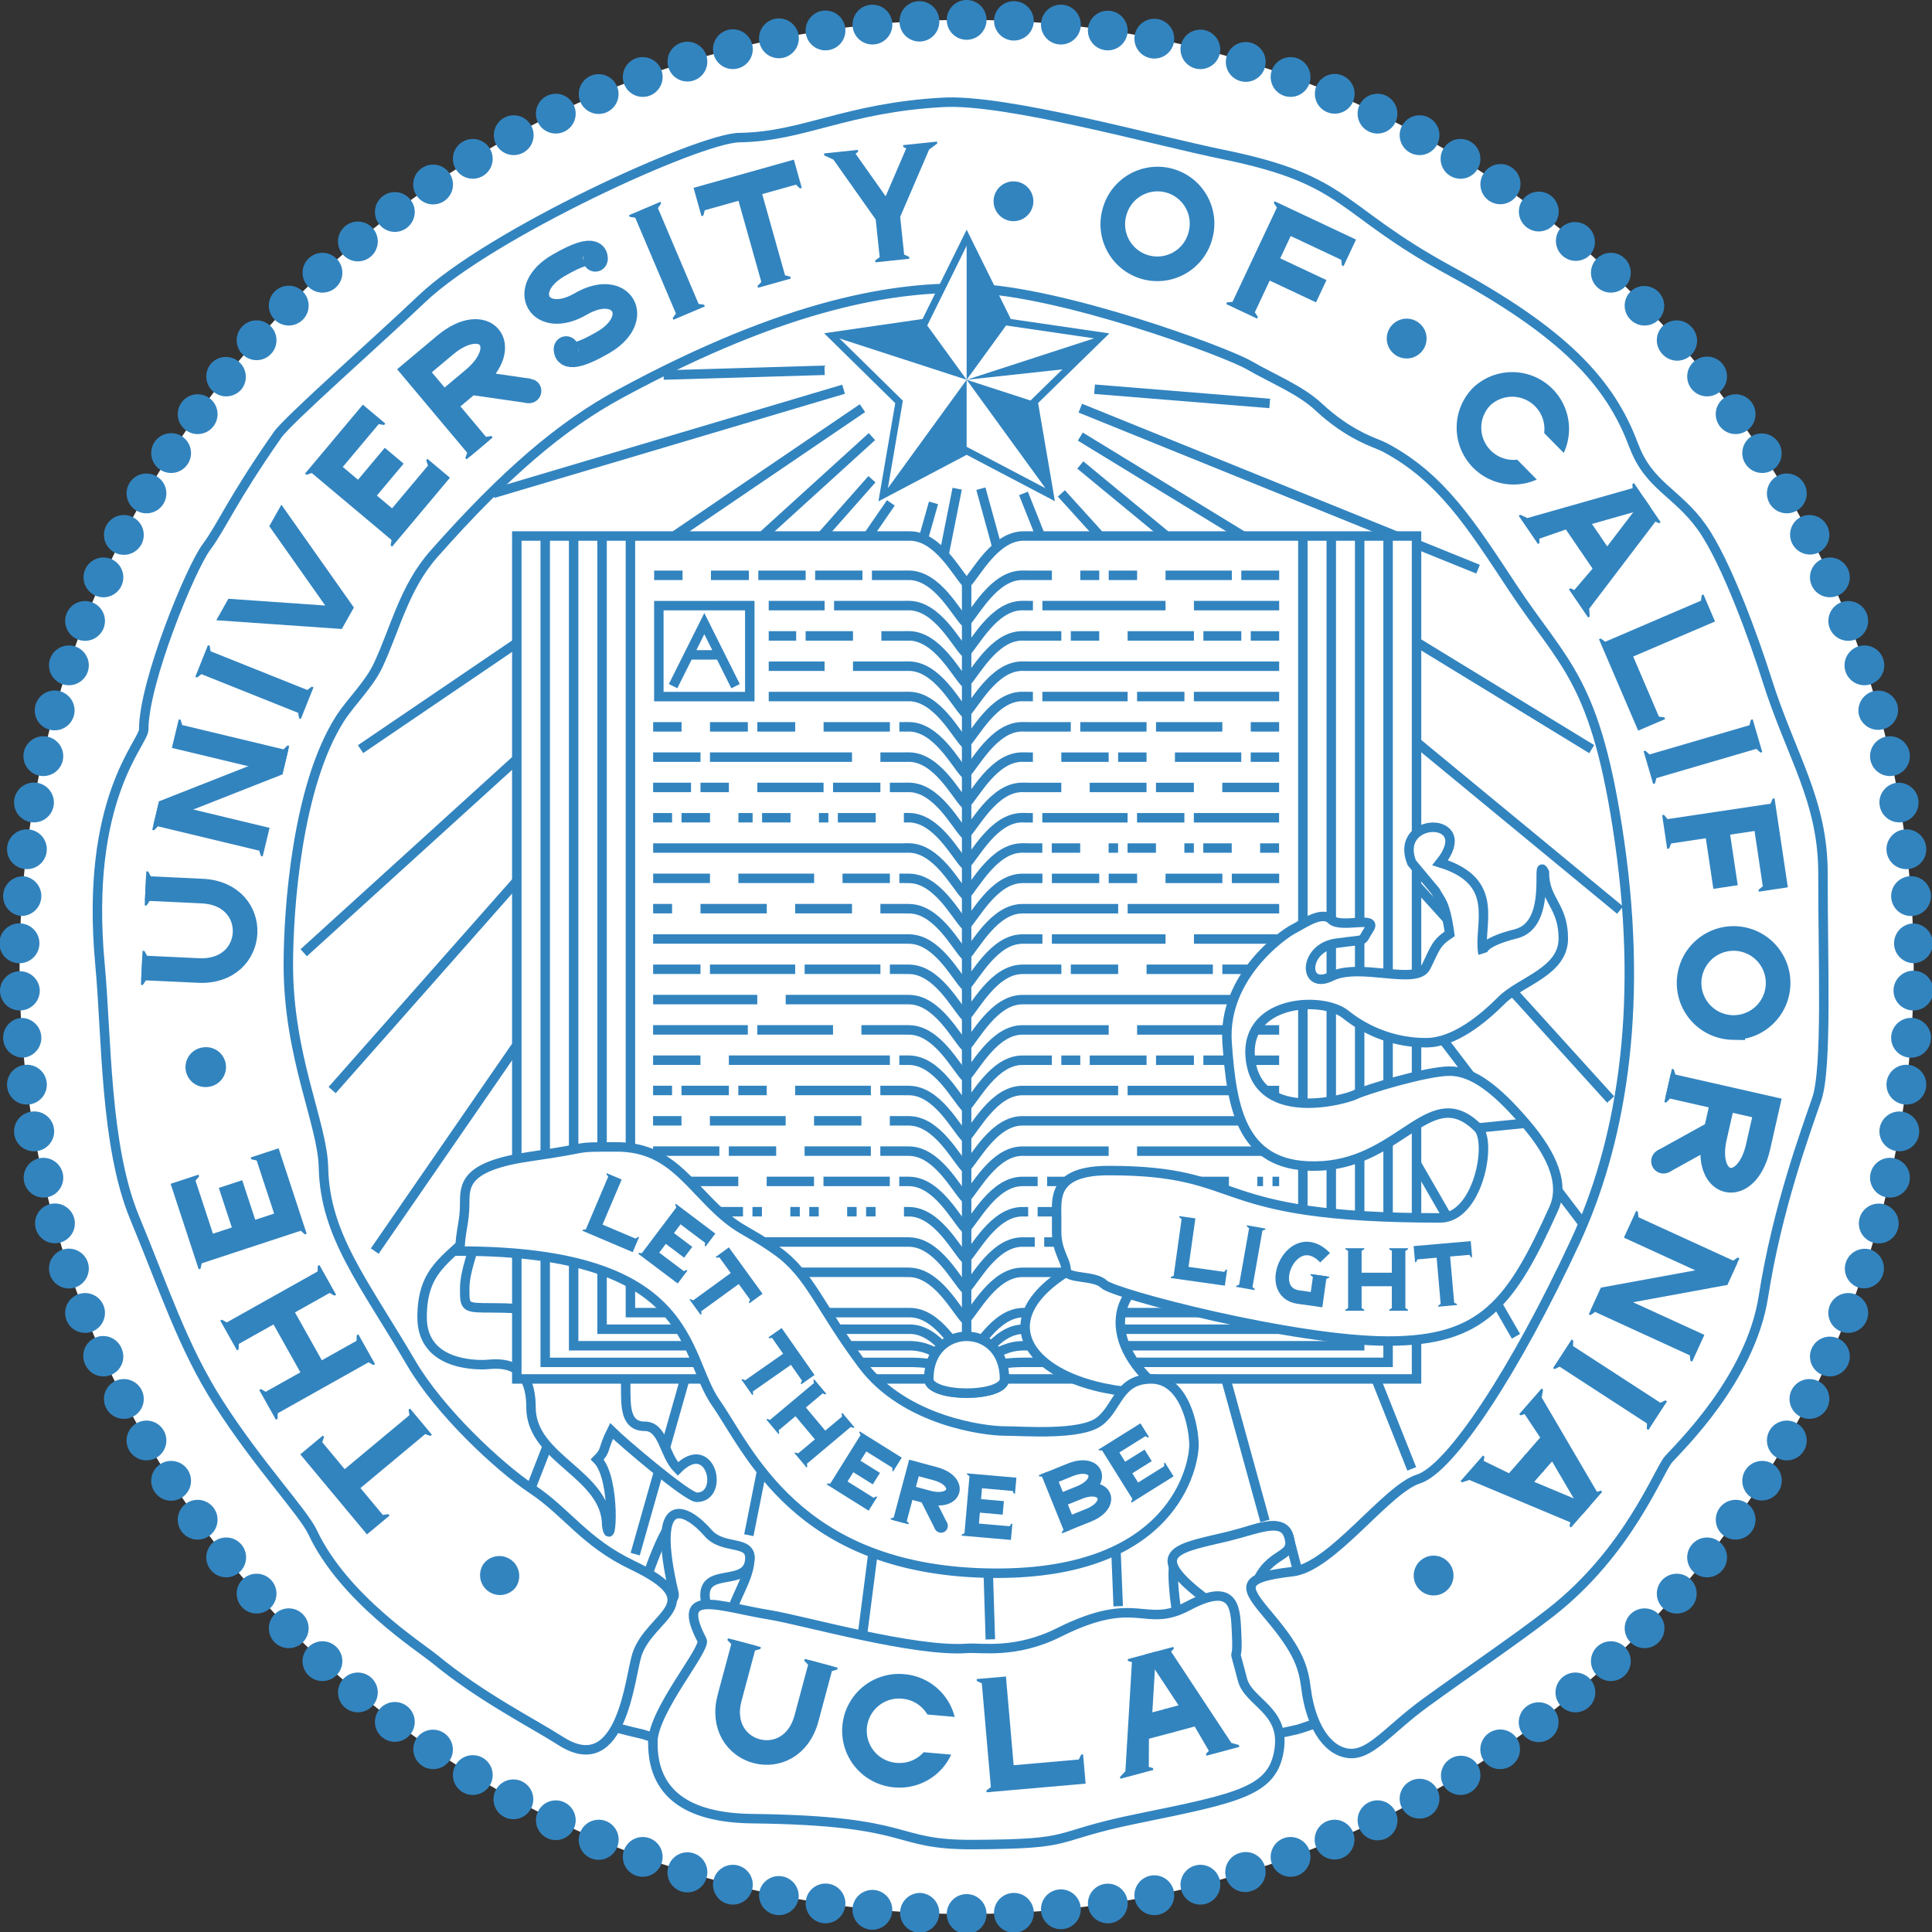 <svg xmlns="http://www.w3.org/2000/svg" width="200" height="200"><rect width="100%" height="100%" fill="#333333" stroke="none"/><style>.B{fill:none}.C{fill:#3284bf}.D{stroke:#3284bf}.E{fill:#fff}.F{stroke-width:2.549}.G{stroke-width:1.402}</style><path d="M198.105 100.098c0 54.144-43.89 98.039-98.039 98.039s-98.039-43.895-98.039-98.04 43.895-98.038 98.04-98.038 98.038 43.894 98.038 98.039zm0 0" class="E"/><path d="M102.125 198.137a2.059 2.059 0 1 1-4.118 0 2.059 2.059 0 0 1 4.118 0zm-4.895-.02a2.055 2.055 0 0 1-2.156 1.953 2.06 2.06 0 0 1 .203-4.113 2.058 2.058 0 0 1 1.953 2.16zm-4.867-.262a2.06 2.06 0 1 1-4.098-.411 2.06 2.06 0 0 1 4.098.411zm-4.871-.507a2.057 2.057 0 1 1-1.727-2.34 2.053 2.053 0 0 1 1.727 2.34zm-4.836-.746a2.057 2.057 0 1 1-4.035-.817 2.06 2.06 0 0 1 4.035.817zm-4.793-.989a2.058 2.058 0 1 1-3.988-1.02 2.052 2.052 0 0 1 2.5-1.484 2.057 2.057 0 0 1 1.488 2.504zm-4.723-1.223a2.059 2.059 0 1 1-3.933-1.215 2.059 2.059 0 0 1 3.934 1.216zm-4.667-1.46a2.064 2.064 0 0 1-2.641 1.23 2.058 2.058 0 0 1-1.23-2.64 2.064 2.064 0 0 1 2.64-1.23 2.064 2.064 0 0 1 1.23 2.64zm-4.594-1.692a2.059 2.059 0 1 1-3.793-1.602 2.058 2.058 0 1 1 3.793 1.602zm-4.489-1.914a2.055 2.055 0 1 1-.96-2.746 2.055 2.055 0 0 1 .96 2.746zm-4.402-2.14a2.058 2.058 0 1 1-3.612-1.968 2.058 2.058 0 0 1 3.612 1.968zm-4.288-2.356a2.055 2.055 0 0 1-2.829.68 2.058 2.058 0 1 1 2.828-.68zm-4.165-2.57a2.059 2.059 0 0 1-3.402-2.32 2.059 2.059 0 0 1 3.402 2.32zm-4.019-2.762a2.056 2.056 0 1 1-3.282-2.488 2.057 2.057 0 0 1 2.883-.399 2.06 2.06 0 0 1 .399 2.887zm-3.891-2.973a2.057 2.057 0 1 1-3.152-2.644 2.053 2.053 0 0 1 2.898-.254c.871.73.984 2.027.254 2.898zm-3.735-3.16a2.06 2.06 0 0 1-2.91.11 2.057 2.057 0 0 1-.109-2.91 2.06 2.06 0 0 1 2.91-.11 2.06 2.06 0 0 1 .11 2.91zm-3.562-3.332a2.064 2.064 0 0 1-2.914-.035 2.056 2.056 0 0 1 .04-2.91 2.052 2.052 0 0 1 2.91.035 2.06 2.06 0 0 1-.036 2.91zm-3.406-3.515a2.059 2.059 0 1 1-2.723-3.09 2.059 2.059 0 0 1 2.723 3.09zm-3.222-3.684a2.06 2.06 0 1 1 .327-2.894 2.06 2.06 0 0 1-.328 2.894zm-3.036-3.84a2.061 2.061 0 0 1-2.875-.469 2.062 2.062 0 0 1 .469-2.875 2.062 2.062 0 0 1 2.875.473 2.057 2.057 0 0 1-.469 2.871zm-2.832-3.969a2.06 2.06 0 0 1-2.848-.613 2.058 2.058 0 0 1 .614-2.847 2.062 2.062 0 0 1 2.847.613 2.06 2.06 0 0 1-.613 2.847zm-2.641-4.121a2.062 2.062 0 0 1-2.812-.754 2.06 2.06 0 0 1 .754-2.812 2.054 2.054 0 0 1 2.812.754 2.06 2.06 0 0 1-.754 2.812zm-2.429-4.25a2.056 2.056 0 1 1-1.88-3.664 2.062 2.062 0 0 1 2.774.895 2.06 2.06 0 0 1-.894 2.77zm-2.207-4.347a2.062 2.062 0 0 1-2.723-1.032 2.058 2.058 0 1 1 3.75-1.691 2.058 2.058 0 0 1-1.027 2.723zm-1.996-4.469A2.06 2.06 0 0 1 8.055 134a2.058 2.058 0 0 1 2.668 1.164 2.064 2.064 0 0 1-1.164 2.672zm-1.769-4.563a2.064 2.064 0 0 1-2.61-1.296 2.064 2.064 0 0 1 1.297-2.61 2.064 2.064 0 0 1 2.609 1.297 2.064 2.064 0 0 1-1.297 2.61zm-1.54-4.648a2.06 2.06 0 0 1-2.543-1.422 2.066 2.066 0 0 1 1.426-2.543 2.063 2.063 0 0 1 2.539 1.426 2.058 2.058 0 0 1-1.422 2.539zm-1.305-4.699a2.06 2.06 0 0 1-.918-4.016 2.065 2.065 0 0 1 2.47 1.55 2.061 2.061 0 0 1-1.552 2.466zm-1.07-4.778a2.057 2.057 0 0 1-2.387-1.668 2.063 2.063 0 0 1 1.672-2.386 2.059 2.059 0 1 1 .715 4.055zm-.832-4.82a2.06 2.06 0 1 1 1.789-2.3 2.064 2.064 0 0 1-1.789 2.3zm-.586-4.844a2.06 2.06 0 0 1-.309-4.105 2.06 2.06 0 0 1 .309 4.105zm-.347-4.882A2.054 2.054 0 0 1 0 102.598a2.06 2.06 0 0 1 4.117-.106 2.06 2.06 0 0 1-2.008 2.11zm-.102-4.892a2.06 2.06 0 1 1 .102-4.117 2.06 2.06 0 0 1-.102 4.118zm.14-4.894a2.06 2.06 0 0 1 .309-4.105 2.06 2.06 0 0 1-.309 4.105zm.383-4.859a2.064 2.064 0 0 1-1.785-2.3 2.054 2.054 0 0 1 2.297-1.786 2.058 2.058 0 1 1-.512 4.086zm.629-4.855a2.063 2.063 0 0 1-1.672-2.387 2.06 2.06 0 0 1 4.059.715 2.063 2.063 0 0 1-2.387 1.672zm.867-4.817A2.059 2.059 0 0 1 2.48 77.82a2.058 2.058 0 1 1 4.016.914 2.062 2.062 0 0 1-2.469 1.551zm1.106-4.75a2.06 2.06 0 1 1 1.114-3.966 2.06 2.06 0 0 1-1.114 3.966zm1.344-4.707a2.064 2.064 0 0 1-1.297-2.61 2.062 2.062 0 0 1 2.61-1.292 2.058 2.058 0 1 1-1.313 3.902zm1.578-4.633a2.057 2.057 0 0 1-1.164-2.668 2.058 2.058 0 1 1 1.164 2.668zm1.805-4.55a2.057 2.057 0 0 1-1.028-2.723 2.062 2.062 0 0 1 2.723-1.031 2.061 2.061 0 0 1 1.027 2.726 2.055 2.055 0 0 1-2.723 1.028zm2.023-4.438a2.056 2.056 0 1 1 1.879-3.664 2.065 2.065 0 0 1 .894 2.773 2.06 2.06 0 0 1-2.773.891zm2.25-4.344a2.062 2.062 0 0 1-.754-2.812 2.055 2.055 0 0 1 2.812-.754 2.057 2.057 0 0 1 .754 2.812 2.06 2.06 0 0 1-2.812.754zm2.465-4.23a2.058 2.058 0 0 1-.614-2.848 2.065 2.065 0 0 1 2.848-.613 2.059 2.059 0 1 1-2.234 3.46zm2.66-4.086a2.061 2.061 0 0 1-.469-2.875 2.061 2.061 0 0 1 2.875-.469 2.057 2.057 0 1 1-2.406 3.344zm2.875-3.965a2.056 2.056 0 0 1-.328-2.89 2.06 2.06 0 0 1 3.222 2.566 2.06 2.06 0 0 1-2.894.324zM25.2 36.77a2.063 2.063 0 0 1-.184-2.907 2.059 2.059 0 1 1 .184 2.906zm3.253-3.657a2.06 2.06 0 0 1-.039-2.914 2.06 2.06 0 1 1 .04 2.914zm3.418-3.48a2.057 2.057 0 0 1 .11-2.91 2.06 2.06 0 0 1 2.91.109 2.06 2.06 0 0 1-.11 2.91 2.057 2.057 0 0 1-2.91-.11zm3.602-3.313a2.061 2.061 0 0 1 .254-2.902 2.057 2.057 0 0 1 2.898.254 2.06 2.06 0 0 1-.254 2.902 2.057 2.057 0 0 1-2.898-.254zm3.761-3.132a2.056 2.056 0 0 1 3.282-2.485 2.057 2.057 0 1 1-3.282 2.485zm3.899-2.93a2.056 2.056 0 0 1 .543-2.86 2.059 2.059 0 1 1-.543 2.86zm4.055-2.742a2.057 2.057 0 1 1 3.511-2.145 2.057 2.057 0 0 1-3.511 2.145zm4.187-2.536a2.06 2.06 0 0 1 .824-2.793 2.055 2.055 0 0 1 2.79.825 2.057 2.057 0 1 1-3.614 1.968zm4.305-2.324a2.056 2.056 0 0 1 .965-2.746 2.058 2.058 0 1 1-.965 2.746zm4.406-2.097a2.058 2.058 0 1 1 3.792-1.6 2.058 2.058 0 0 1-3.792 1.6zm4.516-1.883a2.057 2.057 0 0 1 1.23-2.64 2.064 2.064 0 0 1 2.64 1.23 2.064 2.064 0 0 1-1.23 2.64 2.064 2.064 0 0 1-2.64-1.23zm4.605-1.656a2.059 2.059 0 1 1 3.934-1.215 2.059 2.059 0 0 1-3.934 1.215zm4.668-1.418a2.058 2.058 0 1 1 2.5 1.484 2.052 2.052 0 0 1-2.5-1.484zm4.746-1.192a2.06 2.06 0 1 1 4.038-.815 2.06 2.06 0 0 1-4.038.815zm4.801-.95a2.06 2.06 0 0 1 1.73-2.343 2.057 2.057 0 0 1 2.34 1.73 2.051 2.051 0 0 1-1.726 2.34 2.055 2.055 0 0 1-2.344-1.726zm4.844-.71A2.057 2.057 0 0 1 90.109.496a2.06 2.06 0 1 1-1.844 2.254zm4.855-.465a2.056 2.056 0 0 1 1.953-2.16 2.055 2.055 0 0 1 2.156 1.953 2.058 2.058 0 1 1-4.109.207zm4.887-.226a2.059 2.059 0 1 1 4.118 0 2.059 2.059 0 0 1-4.118 0zm4.894.019a2.058 2.058 0 1 1 4.111.205 2.058 2.058 0 0 1-4.11-.205zm4.871.262a2.06 2.06 0 1 1 4.1.412 2.06 2.06 0 0 1-4.1-.412zm4.867.508a2.06 2.06 0 0 1 4.074.613 2.057 2.057 0 0 1-4.073-.614zm4.837.746a2.062 2.062 0 0 1 2.425-1.61 2.062 2.062 0 0 1 1.614 2.426 2.056 2.056 0 0 1-2.426 1.61 2.058 2.058 0 0 1-1.613-2.426zm4.793.992a2.06 2.06 0 0 1 3.992 1.016 2.058 2.058 0 1 1-3.992-1.016zm4.722 1.219a2.059 2.059 0 0 1 2.574-1.36 2.064 2.064 0 0 1 1.364 2.575 2.059 2.059 0 0 1-2.575 1.359 2.054 2.054 0 0 1-1.363-2.574zm4.672 1.461a2.064 2.064 0 0 1 2.64-1.23 2.064 2.064 0 0 1 1.231 2.64 2.064 2.064 0 0 1-2.64 1.23 2.061 2.061 0 0 1-1.23-2.64zm4.594 1.694a2.058 2.058 0 1 1 3.792 1.598 2.058 2.058 0 0 1-3.792-1.597zm4.484 1.911a2.058 2.058 0 1 1 3.71 1.785 2.056 2.056 0 0 1-2.745.965 2.062 2.062 0 0 1-.965-2.75zm4.403 2.141a2.058 2.058 0 1 1 3.617 1.968 2.058 2.058 0 1 1-3.617-1.968zm4.289 2.359a2.058 2.058 0 0 1 2.832-.684 2.059 2.059 0 1 1-2.832.684zm4.168 2.567A2.059 2.059 0 1 1 157 20.26a2.059 2.059 0 0 1-3.4-2.323zm4.015 2.765a2.06 2.06 0 1 1 3.284 2.485 2.06 2.06 0 0 1-3.284-2.485zm3.891 2.969a2.061 2.061 0 0 1 3.156 2.648 2.061 2.061 0 0 1-3.156-2.648zm3.738 3.16a2.06 2.06 0 0 1 2.91-.11 2.06 2.06 0 0 1 .11 2.91 2.057 2.057 0 1 1-3.02-2.8zm3.563 3.332a2.06 2.06 0 0 1 2.875 2.95 2.056 2.056 0 0 1-2.91-.04 2.052 2.052 0 0 1 .035-2.91zm3.401 3.516a2.063 2.063 0 0 1 2.907.183 2.059 2.059 0 1 1-3.086 2.723 2.059 2.059 0 0 1 .18-2.906zm3.228 3.683a2.056 2.056 0 0 1 2.89.328 2.056 2.056 0 0 1-.324 2.891 2.06 2.06 0 0 1-2.895-.324 2.06 2.06 0 0 1 .328-2.895zm3.035 3.84a2.057 2.057 0 0 1 2.87.469 2.059 2.059 0 1 1-2.871-.469zm2.832 3.969a2.06 2.06 0 0 1 2.234 3.46 2.059 2.059 0 1 1-2.234-3.46zm2.636 4.125a2.054 2.054 0 0 1 2.813.754 2.058 2.058 0 1 1-2.813-.754zm2.43 4.246a2.062 2.062 0 0 1 2.774.895 2.057 2.057 0 0 1-.895 2.769 2.06 2.06 0 0 1-1.879-3.664zm2.211 4.347a2.063 2.063 0 0 1 2.723 1.032 2.055 2.055 0 0 1-1.032 2.723 2.058 2.058 0 1 1-1.691-3.754zm1.996 4.473a2.057 2.057 0 0 1 2.668 1.164 2.058 2.058 0 1 1-2.668-1.164zm1.77 4.563a2.056 2.056 0 0 1 2.605 1.293 2.058 2.058 0 1 1-2.605-1.293zm1.539 4.644a2.057 2.057 0 0 1 2.539 1.426 2.06 2.06 0 0 1-3.965 1.113 2.063 2.063 0 0 1 1.426-2.539zm1.301 4.7a2.062 2.062 0 0 1 2.468 1.55 2.058 2.058 0 1 1-4.016.914 2.06 2.06 0 0 1 1.548-2.464zm1.074 4.777a2.06 2.06 0 0 1 .715 4.055 2.063 2.063 0 0 1-2.387-1.672 2.056 2.056 0 0 1 1.672-2.383zm.828 4.824a2.059 2.059 0 1 1-1.785 2.297 2.055 2.055 0 0 1 1.785-2.297zm.59 4.839a2.06 2.06 0 1 1-1.903 2.209 2.063 2.063 0 0 1 1.903-2.208zm.343 4.884a2.06 2.06 0 0 1 .106 4.117 2.06 2.06 0 0 1-.106-4.117zm.106 4.894a2.054 2.054 0 0 1-.106 4.114 2.054 2.054 0 1 1 .106-4.114zm-.145 4.891a2.063 2.063 0 0 1 1.903 2.207 2.06 2.06 0 1 1-1.903-2.207zm-.382 4.863a2.058 2.058 0 1 1-2.297 1.785 2.052 2.052 0 0 1 2.297-1.785zm-.625 4.852a2.06 2.06 0 0 1 1.668 2.386 2.053 2.053 0 0 1-2.383 1.668 2.056 2.056 0 0 1-1.672-2.382 2.063 2.063 0 0 1 2.387-1.672zm-.872 4.816a2.063 2.063 0 0 1 1.551 2.465 2.059 2.059 0 1 1-1.55-2.465zM195 124.66a2.06 2.06 0 1 1-1.112 3.966A2.06 2.06 0 0 1 195 124.66zm-1.344 4.707a2.06 2.06 0 0 1-1.308 3.906 2.06 2.06 0 0 1 1.308-3.906zM192.082 134a2.06 2.06 0 1 1-1.506 3.836 2.06 2.06 0 0 1 1.506-3.836zm-1.809 4.55a2.056 2.056 0 0 1 1.032 2.723 2.063 2.063 0 0 1-2.723 1.032 2.056 2.056 0 0 1 1.691-3.754zm-2.023 4.438a2.057 2.057 0 0 1 .895 2.77 2.062 2.062 0 0 1-2.774.894 2.056 2.056 0 1 1 1.879-3.664zm-2.25 4.348a2.057 2.057 0 0 1 .754 2.812 2.06 2.06 0 0 1-2.813.754 2.062 2.062 0 0 1-.754-2.812 2.055 2.055 0 0 1 2.813-.754zm-2.46 4.227a2.06 2.06 0 0 1-2.235 3.46 2.058 2.058 0 0 1-.614-2.847 2.062 2.062 0 0 1 2.848-.613zm-2.665 4.085a2.062 2.062 0 0 1 .469 2.875 2.058 2.058 0 1 1-.469-2.875zm-2.871 3.965a2.06 2.06 0 1 1-2.895.325 2.06 2.06 0 0 1 2.895-.325zm-3.066 3.813a2.061 2.061 0 1 1-2.907.183 2.062 2.062 0 0 1 2.906-.183zm-3.254 3.66a2.06 2.06 0 0 1 .035 2.91 2.06 2.06 0 0 1-2.91.035 2.052 2.052 0 1 1 2.874-2.945zm-3.418 3.477a2.06 2.06 0 0 1-.11 2.91 2.06 2.06 0 0 1-2.91-.11 2.057 2.057 0 0 1 .11-2.91 2.06 2.06 0 0 1 2.91.11zm-3.602 3.316c.73.871.617 2.168-.254 2.898a2.061 2.061 0 0 1-2.902-.254 2.057 2.057 0 1 1 3.156-2.644zm-3.762 3.129a2.06 2.06 0 1 1-3.286 2.484 2.06 2.06 0 0 1 3.286-2.484zm-3.898 2.93a2.059 2.059 0 0 1-3.402 2.32 2.058 2.058 0 1 1 3.402-2.32zm-4.054 2.742a2.06 2.06 0 0 1-3.516 2.148 2.061 2.061 0 0 1 3.515-2.148zm-4.188 2.535a2.058 2.058 0 1 1-3.617 1.969 2.058 2.058 0 1 1 3.617-1.97zm-4.309 2.325a2.058 2.058 0 1 1-3.709 1.784 2.058 2.058 0 0 1 3.71-1.785zm-4.403 2.097a2.058 2.058 0 1 1-3.793 1.602 2.058 2.058 0 1 1 3.794-1.602zm-4.515 1.883a2.064 2.064 0 0 1-1.23 2.64 2.064 2.064 0 0 1-2.64-1.23 2.061 2.061 0 0 1 1.23-2.64 2.064 2.064 0 0 1 2.64 1.23zm-4.605 1.656a2.064 2.064 0 0 1-1.364 2.574 2.059 2.059 0 1 1-1.21-3.934 2.059 2.059 0 0 1 2.574 1.36zm-4.668 1.418a2.059 2.059 0 0 1-1.489 2.504 2.058 2.058 0 0 1-2.503-1.485 2.064 2.064 0 0 1 1.488-2.504 2.058 2.058 0 0 1 2.504 1.485zm-4.746 1.191a2.06 2.06 0 0 1-4.04.816 2.06 2.06 0 0 1 4.04-.816zm-4.801.949a2.06 2.06 0 0 1-4.074.614 2.06 2.06 0 0 1 4.074-.613zm-4.844.711a2.06 2.06 0 1 1-4.1.408 2.06 2.06 0 0 1 4.1-.408zm-4.855.469a2.058 2.058 0 1 1-4.116.202 2.058 2.058 0 0 1 4.116-.202zm0 0" class="C"/><g stroke-width=".98" class="D"><path d="m85.364 38.332-16.669.491m18.63 1.47L51.047 51.077m38.235-8.824L37.324 77.551m52.938-32.355L31.441 98.627m58.821-49.018-55.879 63.234m57.84-60.785-53.43 77.454m54.41-73.532L54.97 154.02M96.637 52.058 65.754 160.883M99.087 50.59 77.519 158.922m13.724-4.902-1.961 15.196m24.024-128.924 18.137 1.473m-19.61.488 41.177 16.668m-41.177-13.726 52.942 32.355m-52.942-29.414 55.883 46.079m-57.844-43.138 56.863 62.746m-52.942-52.942 50 65.689m-40.196-46.083 33.334 57.844M105.95 51.078l40.194 100.981M101.54 50.59l29.41 106.86m-15.687-3.429.492 12.254m-13.727-12.254.492 15.686"/><g class="E"><path d="M49.086 127.551c-2.941 2.937-5.391 3.918-5.391 8.821s5.391 4.902 6.372 4.902 4.902-.98 4.902 4.414 7.843 6.863 7.843 12.255c.494 2.94.981-4.903-.979-6.864.98-.98.493-.98 1.474-2.941.976.98 7.84 6.863 8.821 6.863 2.941 0 1.473-6.372-1.961-2.941-1.471-1.469-1.471-4.412-3.431-4.412s-1.961-1.961-1.961-3.922 0-8.336-13.727-8.336c-2.941 0-2.941 0-2.941-1.961s.98-3.918.98-4.898zm0 0"/><path d="M53.5 55.488h40.684c2.941 0 4.902 3.922 5.882 4.902.981-.98 2.942-4.902 5.883-4.902h40.689v87.259h-42.649c0 1.961-7.843 1.961-7.843 0H53.499zm0 0"/></g><g class="B"><path d="M65.262 55.488v80.395h28.922c2.941 0 4.902 3.922 5.882 4.902.982-.98 2.943-4.902 5.884-4.902h28.922V55.488"/><path d="M62.325 55.488v82.11h31.859c2.941 0 4.902 3.922 5.882 4.902.981-.98 2.942-4.902 5.883-4.902h31.863v-82.11"/><path d="M59.383 55.488v83.824h34.8c2.941 0 4.902 2.454 5.882 3.434.982-.98 2.943-3.433 5.884-3.433h34.804V55.488"/><path d="M56.441 55.488v85.544h37.742c2.941 0 4.902.734 5.882 1.715.982-.98 2.943-1.716 5.884-1.716h37.745V55.488m-43.629 4.902v80.396"/></g><path d="M96.145 142.746c0-5.882 7.843-5.882 7.843 0 0 1.961-7.843 1.961-7.843 0zm0 0" class="E"/><path d="M105.95 59.558h2.941m2.941 0h1.961m.98 0h2.941m2.941 0h6.864m.98 0h3.922m-26.472 3.137h.98m.98 0h12.747m2.941 0h8.824m-26.473 3.135h3.922m.98 0h2.941m2.941 0h6.863m.98 0h3.923m.98 0h2.941m-26.472 3.138h26.473m-26.473 3.139h.98m.98 0h8.824m.98 0h4.902m.98 0h8.825m-26.472 3.136h4.902m.98 0h6.863m.98 0h6.864m2.941 0h2.941m-26.472 3.138h.98m2.941 0h4.902m.98 0h2.941m2.941 0h6.864m.98 0h2.941m-26.472 3.136h3.922m2.941 0h5.882m.98 0h3.922m2.942 0h5.882m-26.472 3.137h.98m.98 0h8.824m.98 0h4.902m.98 0h8.825m-26.472 3.135h1.961m.98 0h2.941m2.942 0h.98m.98 0h2.941m2.941 0h.98m.98 0h2.942m2.941 0h1.961M105.95 90.93h1.961m.98 0h4.902m.98 0h2.941m2.941 0h5.883m.98 0h4.902m-26.47 3.14h9.804m.98 0h15.687m-26.472 3.138h1.961m.98 0h11.767m2.941 0h8.824m-26.473 3.135h3.922m.98 0h4.902m2.941 0h6.863m.981 0h5.882m-26.472 3.137h26.473m-26.473 3.137h8.824m2.941 0h14.707m-26.472 3.136h2.941m.98 0h1.961m.98 0h5.882m.98 0h3.922m.98 0h7.844m-26.472 3.137h9.804m.98 0h15.687m-26.472 3.139h26.473m-26.473 3.138h8.824m2.941 0h14.707m-26.472 3.135h1.473m.98 0h18.821m2.941 0h.59m.98 0h.687m-26.473 3.137h.492m.98 0h25m-26.473 3.137h1.176m.98 0h24.314m-26.471 3.137h26.473M67.717 59.558h2.941m2.941 0h3.922m.98 0h4.902m.98 0h4.899m.98 0h3.922m-26.47 3.137h17.649m.98 0h7.839M67.713 65.83H82.42m.98 0h4.902m2.938 0h2.941m-26.469 3.138h17.649m2.941 0h5.878m-26.469 3.139H94.18m-26.566 3.136h2.941m2.941 0h3.922m.98 0h3.922m2.938 0h6.863m.98 0h.98M67.613 78.38h4.902m.98 0h14.703m2.941 0h2.941m-26.468 3.136h3.922m.98 0h2.941m2.941 0h6.86m.98 0h4.902m.98 0h1.961m-26.468 3.137h1.961m.98 0H73.5m2.941 0h1.47m.98 0h2.941m2.941 0h.98m.98 0h3.922m2.941 0h.489m-26.47 3.136h26.469m-26.469 3.137h5.882m2.941 0h7.84m2.941 0h4.902m.98 0h.98m-26.468 3.14h1.961m2.941 0h6.863m2.941 0h5.879m2.941 0h2.941m-26.468 3.137h26.469m-26.469 3.136h4.902m.98 0h8.824m.98 0h7.843m.98 0h1.961m-26.471 3.137h10.784m2.941 0h12.745m-26.471 3.137h9.804m.98 0h7.84m2.941 0h4.902m-26.468 3.136h4.902m2.941 0h16.667m.98 0h.98m-26.469 3.137h1.961m.98 0h4.902m.98 0h2.941m2.941 0h7.84m.98 0h2.941m-26.468 3.14h2.941m2.941 0h7.843m2.938 0h4.902m2.941 0h1.961m-26.468 3.137h6.863m.98 0h4.902m2.941 0h6.86m.98 0h2.941m-26.468 3.136h8.824m2.941 0h4.899m.98 0h6.863m.98 0h.98m-26.468 3.137h9.312m.98 0h.98m2.941 0h.98m.981 0h.98m2.941 0h.98m.98 0h.98m2.941 0h.489m-26.471 3.136h26.469m-26.469 3.137h26.469m-.488-72.157h.488c2.941 0 4.902 3.922 5.882 4.902.98-.98 2.941-4.902 5.882-4.902h.493m-12.746 3.137h.488c2.941 0 4.902 3.922 5.882 4.902.98-.98 2.941-4.902 5.882-4.902h.493m-12.746 3.135h.488c2.941 0 4.902 3.922 5.882 4.902.98-.98 2.941-4.902 5.882-4.902h.493m-12.746 3.137h.488c2.941 0 4.902 3.922 5.882 4.902.98-.98 2.941-4.902 5.882-4.902h.493m-12.746 3.14h.488c2.941 0 4.902 3.922 5.882 4.902.98-.98 2.941-4.902 5.882-4.902h.493m-12.746 3.136h.488c2.941 0 4.902 3.922 5.882 4.902.98-.98 2.941-4.902 5.882-4.902h.493m-12.746 3.137h.488c2.941 0 4.902 3.922 5.882 4.902.98-.98 2.941-4.902 5.882-4.902h.493m-12.746 3.137h.488c2.941 0 4.902 3.922 5.882 4.902.98-.98 2.941-4.902 5.882-4.902h.493m-12.746 3.137h.488c2.941 0 4.902 3.922 5.882 4.902.98-.98 2.941-4.902 5.882-4.902h.493m-12.746 3.135h.488c2.941 0 4.902 3.922 5.882 4.902.98-.98 2.941-4.902 5.882-4.902h.493M93.597 90.93h.488c2.941 0 4.902 3.922 5.882 4.902.98-.98 2.941-4.902 5.882-4.902h.493m-12.745 3.14h.488c2.941 0 4.902 3.918 5.882 4.898.98-.98 2.941-4.898 5.882-4.898h.493m-12.746 3.138h.488c2.941 0 4.902 3.922 5.882 4.902.98-.98 2.941-4.902 5.882-4.902h.493m-12.746 3.135h.488c2.941 0 4.902 3.922 5.882 4.902.98-.98 2.941-4.902 5.882-4.902h.493m-12.746 3.137h.488c2.941 0 4.902 3.922 5.882 4.902.98-.98 2.941-4.902 5.882-4.902h.493m-12.746 3.137h.488c2.941 0 4.902 3.922 5.882 4.902.98-.98 2.941-4.902 5.882-4.902h.493m-12.746 3.136h.488c2.941 0 4.902 3.922 5.882 4.902.98-.98 2.941-4.902 5.882-4.902h.493m-12.746 3.137h.488c2.941 0 4.902 3.922 5.882 4.902.98-.98 2.941-4.902 5.882-4.902h.493m-12.746 3.139h.488c2.941 0 4.902 3.918 5.882 4.898.98-.98 2.941-4.898 5.882-4.898h.493m-12.746 3.137h.488c2.941 0 4.902 3.922 5.882 4.902.98-.98 2.941-4.902 5.882-4.902h.493m-12.746 3.136h.488c2.941 0 4.902 3.922 5.882 4.902.98-.98 2.941-4.902 5.882-4.902h.493m-12.746 3.137h.488c2.941 0 4.902 3.922 5.882 4.902.98-.98 2.941-4.902 5.882-4.902h.493m-12.746 3.137h.488c2.941 0 4.902 3.922 5.882 4.902.98-.98 2.941-4.902 5.882-4.902h.493m-12.746 3.137h.488c2.941 0 4.902 3.922 5.882 4.902.98-.98 2.941-4.902 5.882-4.902h.493m-12.746 3.135" class="B"/></g><path d="M68.203 62.696v9.414h9.415v-9.415zm0 0" stroke="#fff" stroke-width="3.922" class="E"/><g class="D"><g stroke-width=".98"><path d="M68.203 62.696v9.414h9.415v-9.415zm1.473 8.334 3.235-6.473 3.234 6.473m-4.852-3.238h3.234" class="B"/><g class="E"><path d="M120.656 144.216c-6.863-4.903-5.882-11.767.98-12.747l-6.863-1.957c-14.706 5.878-8.824 14.216 3.922 14.703zm0 0"/><path d="M63.793 118.727c4.902 0 6.863 2.941 9.804 5.882s3.43 2.45 6.864 4.903 4.411 5.878 8.821 11.762 12.746 6.863 14.707 6.863 7.843.492 9.805-.98 1.961-4.41 5.39-4.41 4.415 4.902 4.415 6.863-1.962 13.725-21.571 13.236S77.52 150.1 74.087 145.197s-1.961-15.683-26.469-15.683c0-1.961.488-2.941.488-4.902s0-3.922 6.863-4.902 3.922-.98 8.825-.98zm45.591 8.825c0 1.961.98 2.937.98 3.918s2.941.492 3.918 1.473 19.61 5.882 29.414 5.882 12.746-3.922 17.157-13.726c1.078-2.451 0-5.392-2.941-8.825s-5.392-5.391-7.844-5.391-8.824 1.961-9.804 2.45-9.803 2.941-10.783-3.43 7.352-6.863 9.801-4.902 5.395 2.941 8.337 2.941 5.882-2.453 7.843-4.41 6.372-2.941 6.372-6.376-1.961-3.922-1.961-6.863c-.98-1.961.98 5.394-2.941 6.375s-3.43 1.961-3.43 1.961c-.491-2.941 1.961-7.354-4.413-9.315 3.922-4.902-4.902-4.902-2.941 0l2.453 2.941c.488.98.98.98 1.469 4.414-1.471.979-1.471 1.469-2.451 3.429s-6.863-.488-9.805.98-2.941-2.941.492-3.43 2.45 0 3.43-1.472-2.941 0-3.922-.98-2.941.492-3.922.98-7.353 4.902-6.864 11.765 1.473 13.235 9.804 12.746 11.275-8.824 16.177-3.922c1.473 1.469 0 9.313-3.922 9.313-24.509 0-19.607-4.902-34.313-4.902-5.882 0-5.39 2.941-5.39 4.902zm0 0"/></g><path d="m157.912 116.274-4.902.491"/><g class="E"><path d="M65.617 167.216c4.227-12.951 4.794-11.068 7.677-7.5 1.488 1.855 4.422-.373 4.332 1.636-.137 3.136-2.801 4.55-3.567 13.284-4.777 2.512-7.856.512-8.453-7.422zm67.606 8.835c-21.988 5.177-10.008-.219-10.676-4.266-2.382-14.539-.863-10.149 4.394-12.395 2.742-1.164 5.762-2.32 6.43-.469 5.473 21.45 5.851 15.832-.157 17.13zm0 0"/><path d="M66.5 179.52c-24.797-5.618 4.047-11.266 3.274-14.551-2.551-10.813 1.324-8.813 3.52-6.281 1.559 1.801 4.422.665 4.332 2.676-.137 3.136-5.137.618-4.606 4.265 1.059 12.383 6.144 17.891-6.52 13.891zm67.942-.52c-21.992 5.177-4.382-9.461-9.902-13.687-6.227-4.762-2.246-5.086 2.644-6.281 2.895-.707 5.52-1.961 6.188-.11.902 2.5-2.008 1.461-3.411 5.216-1 2.667 28.911 6.991 4.469 14.863zm0 0"/><path d="M67.578 180.333c.028-3.255 5.559-9.665 5.098-10.539-2.882-5.508 1.716-3.48 7.028-2.618 3.395.551 15 3.876 20.434 3.461 1.371-.105 4.988.61 9.5-1.656 8.167-4.078 8.804-.313 13.331-2.726 5.11-2.723 4.922.5 5.051 3.039.164 3.589-.551.157.598 4.578.618 2.375 4.41 3.128 3.804 7.226-.628 4.305-4.07 5-14.598 7.149-9.432 1.922-5.972 2.644-17.042 2.703-8.637.051-5.878-2.48-22.898-2.683-6.915-.078-10.356-2.746-10.297-7.922zM169.126 46.109c1.539 4.183 4.48 4.871 7.031 8.449 2.559 3.578 5.527 11.902 6.715 15.677 2.531 8.058 5.851 12.549 5.843 20.233-.02 9.071.461 20.071-.648 23.317s-4.086 11.245-5.52 20.441c-1.332 8.559-8.774 15.637-9.824 16.843s-4.118 9.539-12.165 15.833c-3.551 2.773-8.629 6.195-12.973 9.351-3.911 2.843-5.762 5.571-8.059 5.246s-3.863-3.118-4.313-6.648c-.284-2.204-.715-3.833-3.745-7.43-2.618-3.109-3.325-4.07 2.343-4.726 4.059-.47 9.707-8.548 13.02-9.586s10.02-11.18 16.254-24.61c4.531-9.784 7.137-23.481 4.571-41.363-2.422-16.864-5.716-18.208-11.071-26.314-4.324-6.55-7.372-11.394-13.235-14.511-.922-.488-3.546-1.118-6.843-4.184-1.902-1.776-4.727-2.894-7.203-4.324s-19.461-7.687-28.747-7.953c-7.657-.216-18.836 1.402-36.422 10.941-5.992 3.258-11.755 8.118-19.216 16.551-3.078 3.48-4.011 7.774-5.765 11.508-.974 2.078-2.805 3.745-3.974 5.578-4.429 6.98-5.32 19.628-5.331 25.343-.027 9.609 3.539 16.5 3.637 21.098.156 7.03 4.147 11.824 9.088 20.245 2.931 5 9.02 10.696 12.48 13.012 3.657 2.43 5.442 5.52 10.403 7.891 8.242 3.941 1.832 5.137.48 9.274-.745 2.284-1.539 12.98-7.863 8.953-3.078-1.961-8.255-4.539-13.09-8.52-1.461-1.207-9.41-6.265-12.618-13.098-.968-2.07-5.656-7-9.753-13.414-3.677-5.745-5.629-11.813-8.677-19.157-3.088-7.447-2.873-18.617-3.588-26.252C8.75 82.587 14.879 76.92 14.879 75.51c0-4.902 4.851-16.68 6.488-18.876 1.637-2.206 2.57-4.754 7.371-11.625 1.102-1.571 10.512-9.856 14.941-14.082 7.071-6.734 28.649-16.626 32.865-16.684 6.657-.098 10.961-3.09 21.071-3.648 6.546-.363 21.863 3.941 29.028 5.402 13.039 2.657 11.784 5.677 23.481 12.039 11.706 6.351 16.579 11.531 19 18.098zm0 0"/></g></g><path d="m95.744 33.358 4.324-8.75 4.324 8.75 9.662 1.412-6.985 6.824 1.647 9.618-8.647-4.544-8.647 4.559 1.647-9.618-6.971-6.853zm0 0" stroke-width=".735" class="E"/></g><g class="C"><path d="M100.066 39.313V24.608l4.325 8.754zm0 0 13.989-4.543-3.496 3.406zm0 0 6.996 2.273 1.649 9.625zm0 0v7.355l-8.644 4.543zm0 0L86.082 34.77l9.664-1.407zM53.36 164.352a2.06 2.06 0 0 1-3.27-2.504 2.06 2.06 0 0 1 3.27 2.504zm96.683-2.504a2.06 2.06 0 1 1-2.887-.384 2.06 2.06 0 0 1 2.887.384zM21.605 112.504a2.06 2.06 0 1 1-.539-4.082 2.058 2.058 0 0 1 .54 4.082zM143.93 33.867a2.06 2.06 0 1 1 .504 2.867 2.06 2.06 0 0 1-.504-2.867zm-41.07-13.16a2.059 2.059 0 1 1 1.929 2.184 2.065 2.065 0 0 1-1.93-2.184zM33.422 148.61l-2.336 1.945 6.902 8.285 2.336-1.945-.125-.153-.566.086-2.32-2.785 6.703-5.586.539.188.152-.125-2.262-2.711-.148.125.086.566-6.703 5.586-2.32-2.79.187-.538zm-4.859-1.641.171-.094.016-.574 9.406-5.278.496.286.172-.098-1.726-3.078-.172.097-.016.57-9.406 5.278-.496-.281-.172.094zm-5.758-10.259.172-.097.496.285 9.406-5.277.016-.574.171-.094 1.727 3.078-.172.094-.496-.281-9.402 5.277-.02.57-.168.098zm0 0"/><path d="m34.324 142.613-4.797-8.55-2.222 1.246 4.797 8.55zm-9.25-20.437-2.422.797L24 127.07l-1.957.64-1.805-5.491.371-.434-.058-.187-2.887.949 2.906 8.848.188-.063.125-.555 10.246-3.37.433.374.184-.062-2.906-8.848-2.887.95.059.187.558.125 1.805 5.496-1.953.644zm0 0"/></g><path d="m14.676 100.191 5.874.277c6.168.294 6.557-7.933.388-8.222l-5.876-.277" class="B D F"/><g class="C"><path d="m14.758 98.43.195.011.27.5-.118 2.547-.32.477-.195-.008zm.222-4.7.196.008.316-.476.121-2.543-.273-.504-.195-.012zm12.024-5.125.191.047.711-2.953-11.441-2.75-.707 2.957.191.047.399-.41 10.488 2.52zm2.75-11.437.187.047-.707 2.953-11.441-2.746.71-2.957.192.047.172.547 10.485 2.515zm0 0"/><path d="m29.234 80.168.594-2.477-13.363 5.258-.594 2.48zm-9.015-10.105.18.07.456-.344 10.012 4.004.094.562.18.075 1.312-3.278-.183-.07-.454.344-10.015-4.004-.09-.567-.184-.07zm15.164-4.95 1.25-2.222-7.504-10.645-1.254 2.223 7.508 10.644 1.25-2.222-12.992-.907-1.25 2.223zm6.402-17.117-1.953-1.64-2.77 3.304-1.578-1.324 3.72-4.43.562.09.125-.148-2.328-1.957-5.985 7.136.149.125.543-.187 8.261 6.933-.09.567.149.125 5.988-7.137L44.25 47.5l-.129.152.188.54-3.72 4.43-1.577-1.321zm0 0"/></g><path d="m49.65 46.418-6.743-8.036 3.155-2.647c4.13-3.465 7.09.066 2.962 3.531l-3.156 2.645m2.781-2.329 6.113.883" class="B D F"/><path d="M55.738 39.645a1.275 1.275 0 0 1-.156 1.796 1.28 1.28 0 0 1-1.797-.16 1.275 1.275 0 0 1 1.953-1.636zM51 45.285l-.125-.152-.563.09-1.953 1.64-.187.54.125.148zm0 0" class="C"/><path d="M58.614 36.086s-.411 1.828 3.828-.64 1.918-6.446-2.32-3.981-6.554-1.517-2.317-3.984 3.824-.637 3.824-.637" class="B D F"/><g class="C"><path d="M59.715 35.445a1.273 1.273 0 0 1-.461 1.742 1.275 1.275 0 1 1 .46-1.742zm3.015-9.242a1.273 1.273 0 1 1-2.203 1.281 1.276 1.276 0 0 1 2.203-1.28zm2.387-3.93.074.18.567.082 4.215 9.926-.336.46.074.18 3.25-1.378-.074-.18-.567-.078-4.215-9.926.336-.465-.078-.18zM83 19.453l-.82-2.926-10.383 2.918.82 2.926.192-.055.148-.55 3.492-.98 2.364 8.398-.395.418.055.187 3.398-.953-.055-.191-.55-.149-2.364-8.402 3.493-.98.418.394zm5.813-3.937-3.512.37.02.196 1.038.48-.57-.726 4.863 6.883 2.535-.27-4.863-6.879.051.485.457-.344zm0 0"/><path d="m93.492 15.023 3.512-.367.02.196-.915.687.407-.832-3.329 7.742-2.535.27 3.328-7.746.051.488-.52-.242zm0 0"/><path d="m91.063 26.617-.458.344.02.195 3.512-.37-.02-.192-.52-.242-.421-4-2.531.27zm0 0"/></g><path d="M124.281 24.328a4.61 4.61 0 1 1-8.93-2.293 4.61 4.61 0 1 1 8.93 2.293zm0 0" class="B D F"/><path d="m132.527 26.742 1.086-2.308 5.235 2.464.058.567.176.086 1.293-2.75-8.426-3.965-.086.176.32.476-4.593 9.758-.567.055-.085.18 3.195 1.5.082-.176-.317-.477 1.543-3.281 4.793 2.254 1.082-2.305zm0 0" class="C"/><path d="M159.847 47.621a4.61 4.61 0 0 1-6.474-6.562 4.61 4.61 0 0 1 6.474 6.562zm0 0" class="B D F"/><path d="m158.008 42.96 4.472 4.54-2.792 2.754-4.473-4.54zm0 0" class="E"/><g class="C"><path d="m163.54 56.922 2.105-1.438-.848-1.242 6.062-1.722-1.71-2.512-.165.11.067 1.14.375-.844-11.93 3.39.922-.038-1.035-.477-.164.11 1.988 2.913.164-.109-.066-1.14-.375.847 3.172-1.097zm0 0"/><path d="m163.426 56.758 2.105-1.438.848 1.242 3.82-5.015 1.711 2.512-.164.109-1.035-.48.922-.036-7.508 9.871.371-.847.066 1.14-.16.11-1.988-2.914.16-.11 1.04.477-.927.035 2.176-2.55zm12.914 4.782-.18.077-.078.567-9.91 4.25-.465-.336-.18.078 4.055 9.46 2.793-1.195-.078-.18-.567-.077-2.664-6.22 8.473-3.628zm5.098 12.925-.188.055-.145.554-10.351 3.028-.418-.391-.191.055.992 3.39.187-.058.145-.551 10.351-3.027.422.386.188-.054zm-2.333 11.937 2.524-.379.855 5.723-.441.363.027.196 3.008-.45-1.379-9.21-.191.027-.219.527-10.668 1.594-.363-.441-.192.03.52 3.49.195-.028.219-.528 3.586-.539.781 5.239 2.524-.38zm0 0"/></g><path d="M179.367 106.367a4.61 4.61 0 0 1-4.512-4.703 4.612 4.612 0 0 1 4.703-4.513 4.61 4.61 0 0 1 3.847 6.994 4.61 4.61 0 0 1-4.038 2.221zm-6.684 6.008 10.227 2.319-.91 4.016c-1.195 5.258-5.687 4.239-4.496-1.019l.914-4.015m-.804 3.539-5.407 2.991" class="B D F"/><g class="C"><path d="M171.926 121.45a1.27 1.27 0 0 1-.961-1.524 1.276 1.276 0 1 1 .961 1.523zm.364-7.356.19.043.399-.414.562-2.485-.175-.543-.192-.043zm-2.74 11.347-.179-.082-1.266 2.762 10.7 4.899 1.265-2.762-.18-.082-.472.32-9.805-4.488zm-4.898 10.696-.18-.082 1.266-2.762 10.7 4.894-1.266 2.766-.18-.082-.062-.566-9.805-4.493zm0 0"/><path d="m165.738 133.293-1.058 2.316 14.125-2.59 1.058-2.316zm6.825 11.781-.165-.11-.515.25-9.043-5.87.02-.57-.165-.11-1.922 2.961.165.105.515-.25 9.043 5.875-.02.57.165.106zm-14.801 5.66 1.918 1.68.988-1.129 3.187 5.438 2.004-2.286-.148-.128-1.09.347.914.149-6.27-10.7.27.887.203-1.125-.148-.133-2.324 2.657.148.129 1.086-.348-.914-.149 1.855 2.793zm0 0"/><path d="m157.89 150.59 1.919 1.676-.989 1.132 5.813 2.438-2.004 2.289-.149-.129.204-1.125.27.883-11.438-4.797.914.148-1.086.348-.149-.129 2.325-2.652.148.129-.203 1.125-.27-.887 3.016 1.469zm0 0"/></g><path d="m77.057 170.056-1.523 5.683c-1.598 5.964 6.359 8.097 7.957 2.132l1.522-5.682" class="B D F"/><path d="m78.766 170.512-.051.191-.55.156-2.462-.66-.398-.41.05-.191zm4.543 1.218-.051.192.398.41 2.461.66.551-.16.05-.187zm0 0" class="C"/><path d="M97.718 179.574a4.61 4.61 0 0 1-4.992 4.188 4.61 4.61 0 0 1-3.429-7.256 4.61 4.61 0 0 1 4.23-1.924 4.61 4.61 0 0 1 4.189 4.992zm0 0" class="B D F"/><path d="m93.316 177.254 6.348.555-.34 3.906-6.347-.555zm0 0" class="E"/><g class="C"><path d="m101.105 173.816.016.196.516.25.937 10.746-.46.336.015.195 10.254-.898-.262-3.028-.195.016-.25.516-6.742.59-.801-9.184zm20.297 5.52-.66-2.461-1.453.387.379-6.293-2.938.789.051.187 1.098.317-.676-.633-.742 12.379.27-.883-.793.82.05.192 3.41-.914-.05-.192-1.102-.312.676.629.016-3.352zm0 0"/><path d="m121.21 179.387-.66-2.461 1.454-.39-3.473-5.263 2.934-.785.05.188-.792.824.27-.887 6.831 10.352-.676-.633 1.098.316.05.188-3.405.914-.051-.188.793-.824-.27.887-1.691-2.898zm-58.394-57.934-.043.098.188.254-2.316 5.46-.313.044-.043.097 5.211 2.215.652-1.539-.097-.043-.254.184-3.426-1.453 1.98-4.665zm8.004 8.742.844-1.12-1.894-1.427.68-.906 2.542 1.914-.035.313.086.066 1.008-1.336-4.09-3.082-.066.086.117.293-3.57 4.734-.313-.03-.063.085 4.09 3.082 1.008-1.336-.086-.062-.293.117-2.543-1.914.684-.906zm6.766 4.715 1.352-.98-3.485-4.801-1.355.984.066.086.313-.027 1.171 1.613-3.882 2.824-.29-.125-.085.063 1.14 1.57.086-.062-.027-.313 3.883-2.82 1.172 1.613-.122.29zm5.367 8.387 1.367-.957-3.402-4.86-1.367.958.058.09.317-.024 1.144 1.637-3.933 2.75-.285-.13-.09.063 1.113 1.59.09-.059-.024-.316 3.934-2.75 1.145 1.633-.13.285zm1.337-.5-.083.066.05.313-4.546 3.812-.297-.101-.082.066 1.25 1.488.082-.07-.05-.309 4.542-3.812.297.102.086-.07zm4.16 4.953-.083.07-.297-.101-4.543 3.812.047.309-.082.07-1.246-1.484.082-.07.297.101 4.543-3.812-.05-.31.085-.07zm0 0"/><path d="m81.621 145.738 3.465 4.13 1.074-.9-3.465-4.132zm8.727 7.922.746-1.187-2.016-1.258.602-.961 2.699 1.687-.008.313.094.059.883-1.418-4.344-2.715-.055.093.14.278-3.14 5.031-.316-.004-.055.09 4.344 2.715.883-1.418-.09-.059-.281.145-2.696-1.688.598-.957zm0 0"/></g><path d="m93.121 157.539 1.492-5.573 2.188.586c2.867.768 2.21 3.213-.656 2.448l-2.188-.586m1.93.515 1.531 3.036" class="B D G"/><path d="M98.094 158.145a.7.7 0 0 1-.86.496.705.705 0 0 1-.496-.86.701.701 0 0 1 .86-.492.696.696 0 0 1 .496.856zm-4.035-.355.027-.102-.219-.227-1.351-.363-.305.086-.027.105zm9.741-.993.122-1.399-2.363-.207.097-1.125 3.172.278.137.281.105.008.149-1.664-5.106-.446-.008.106.254.187-.515 5.907-.285.136-.008.11 5.101.445.149-1.664-.11-.008-.183.254-3.168-.277.097-1.13zm0 0" class="C"/><path d="m109.898 156.008-1.215-3 2.102-.848c2.75-1.109 3.699 1.239.949 2.352l-2.102.848m-.261-.653 1.211 3 2.101-.847c2.75-1.11 1.801-3.461-.949-2.348l-2.102.848" class="B D G"/><path d="m109.906 158.621.04.102.902-.364-.754.012zm-2.343-5.801-.04-.097.899-.364-.547.512zm11.667-1.566-.746-1.191-2.011 1.257-.598-.96 2.695-1.684.282.14.093-.054-.886-1.418-4.344 2.715.055.09.316-.004 3.14 5.027-.14.281.059.094 4.343-2.715-.886-1.418-.094.055.008.316-2.7 1.684-.597-.957zm2.86-25.359-.016.105.246.2-.824 5.87-.289.125-.016.106 5.606.789.234-1.656-.11-.016-.194.246-3.688-.52.707-5.019zm6.996.945-.02.11.239.202-1.032 5.844-.293.113-.02.106 1.915.336.016-.106-.235-.207 1.028-5.84.293-.113.02-.105zm0 0" class="C"/><path d="M137.173 130.197c-3.324-3.461-6.488 3.555-2.75 4.078l1.867.262.351-2.508" class="B D G"/><g class="C"><path d="m137.602 132.164-.012.106-.29.12-1.39-.195-.242-.195.012-.11zm1.679-2.949v.11l.274.16v5.933l-.274.16v.11h1.942v-.11l-.27-.16v-5.934l.27-.16v-.11zm6.473 0v.11l-.27.16v5.933l.27.16v.11h-1.941v-.11l.269-.16v-5.934l-.27-.16v-.11zm0 0"/><path d="M139.824 133.152h5.39v-1.402h-5.39zm12.571-3.007-.145-1.665-5.91.516.148 1.664.106-.008.136-.28 1.989-.177.418 4.782-.254.183.008.11 1.937-.172-.012-.106-.28-.137-.419-4.78 1.985-.177.187.254zm0 0"/></g></svg>